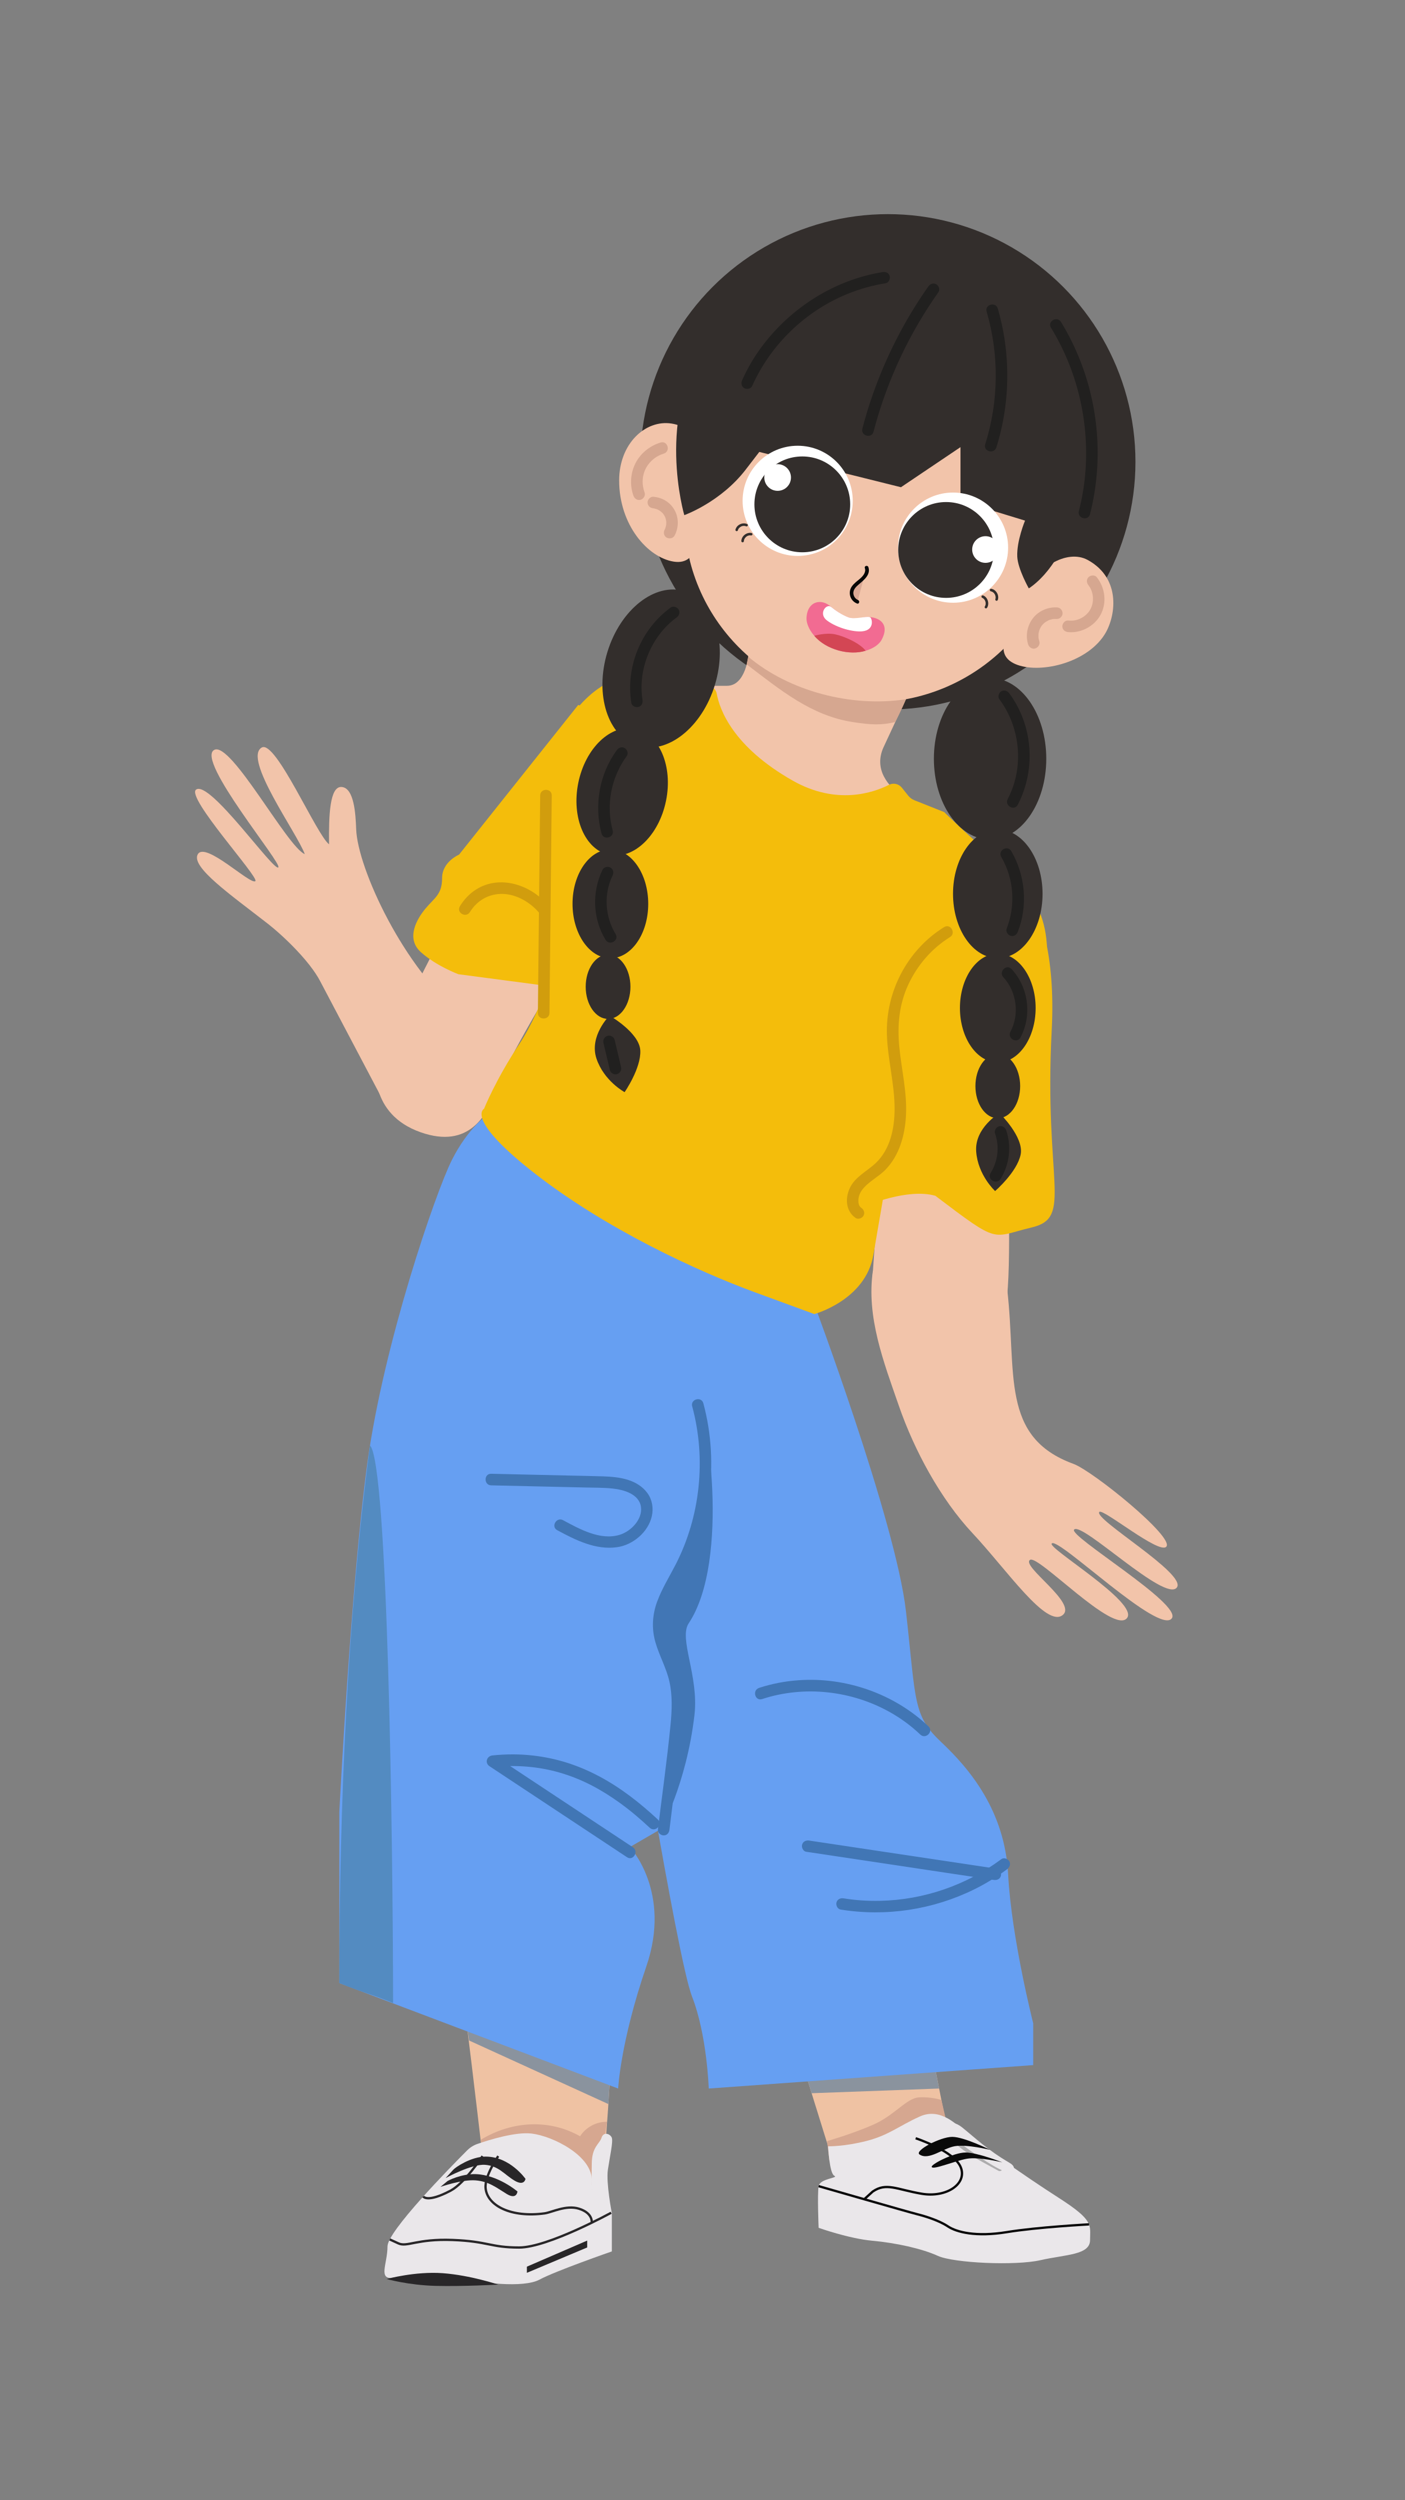 <?xml version="1.0" encoding="UTF-8"?>
<svg id="_圖層_1" data-name="圖層 1" xmlns="http://www.w3.org/2000/svg" viewBox="0 0 607.25 1080">
  <rect x="0" y="0" width="607.25" height="1080" fill="#808080" stroke="none"/>
  <defs>
    <style>
      .cls-1 {
        stroke: #0a0a0a;
      }

      .cls-1, .cls-2 {
        fill: none;
        stroke-miterlimit: 10;
      }

      .cls-2 {
        stroke: #282628;
      }

      .cls-3 {
        fill: #f4bd0b;
      }

      .cls-3, .cls-4, .cls-5, .cls-6, .cls-7, .cls-8, .cls-9, .cls-10, .cls-11, .cls-12, .cls-13, .cls-14, .cls-15, .cls-16, .cls-17, .cls-18, .cls-19, .cls-20, .cls-21, .cls-22 {
        stroke-width: 0px;
      }

      .cls-4 {
        fill: #282628;
      }

      .cls-5 {
        fill: #538bc1;
      }

      .cls-6 {
        fill: #0a0a0a;
      }

      .cls-7 {
        fill: #070707;
      }

      .cls-8 {
        fill: #4176b5;
      }

      .cls-9 {
        fill: #21201f;
      }

      .cls-10 {
        fill: #d34654;
      }

      .cls-11 {
        fill: #d19d0d;
      }

      .cls-12 {
        fill: #adacad;
      }

      .cls-13 {
        fill: #d6a790;
      }

      .cls-14 {
        fill: #dba995;
      }

      .cls-15 {
        fill: #8a939e;
      }

      .cls-16 {
        fill: #332e2c;
      }

      .cls-17 {
        fill: #efc2a3;
      }

      .cls-18 {
        fill: #f2c4aa;
      }

      .cls-19 {
        fill: #fff;
      }

      .cls-20 {
        fill: #eae7ea;
      }

      .cls-21 {
        fill: #f26b92;
      }

      .cls-22 {
        fill: #669ff2;
      }
    </style>
  </defs>
  <circle id="hair" class="cls-16" cx="383.75" cy="199.5" r="107"/>
  <g id="hand">
    <path id="arm" class="cls-18" d="m195.52,394.99l-33.01,64.85s-3.31,21.34,19.32,29.28c20.79,7.29,28.98-6.98,33.67-20.45s30.95-55.83,30.95-55.83l-50.92-17.85Z"/>
    <path id="arm-2" data-name="arm" class="cls-18" d="m382,481.19l-4.91,70.71s1.94,29.52,25.86,31.21c25.14,1.77,30.67-9.36,32.32-23.52,1.98-17,0-72.42,0-72.42l-53.27-5.98Z"/>
    <g id="hand-2" data-name="hand">
      <path class="cls-18" d="m200.1,438.7c-25.36-19.88-45.54-63.52-46.16-80.51-.25-6.79-.91-17.68-6.18-18.23s-5.69,12.21-5.54,24.76c-5.5-4.21-23.03-45.19-29.07-41.82-8.37,4.67,15.31,37.04,18.57,46.05-7.57-3.07-31.89-48.82-39.12-45.02-8.21,4.31,29.68,49.33,27.68,50.76-2.05,1.8-29.62-37.8-35.52-33.61-4.57,3.25,27.45,38.09,25.6,39.55-2.19,1.71-21.68-17.36-24.89-11.58-3.04,5.46,14.26,17.5,29.98,29.74,7.47,5.81,18.44,16.54,22.85,24.91,9.22,17.49,18.45,34.98,27.67,52.46l34.15-37.46Z"/>
    </g>
    <path class="cls-18" d="m435.33,557.02c4.18,36.33-3.14,63.74,28.66,75.35,8.3,3.03,43.94,31.84,40.06,35.8-3.21,3.27-27.24-16.6-28.9-15.07-2.84,2.97,38.04,26.82,33.48,32.68-5.07,6.52-40.96-28.53-44.38-25.05-2.69,2.68,46.66,32.09,42.24,38.32-5.33,7.5-49.03-35.13-51.88-32.33-2.53,1.68,37.67,25.53,32.51,32.22-5.73,7.42-38.62-27.73-41.97-25.09-3.8,2.71,20.38,18.58,14.24,23.74-7.04,5.92-24.17-19.41-39.11-35.35-13.78-14.71-25.14-35.78-31.74-54.83-6.61-19.04-14.2-38.59-11.26-58.53l58.04,8.15Z"/>
  </g>
  <g id="face">
    <path class="cls-18" d="m457.53,222.53c1.24,44.65-36.21,80.89-80.89,80.89s-80.89-36.21-80.89-80.89,36.22-79.96,80.89-80.89c44.55-.92,79.32,24.36,80.89,80.89Z"/>
    <path class="cls-18" d="m305.31,213.13c-2.68,17.08-2.87,31.24-14.1,29.48s-23.61-15.81-23.61-35.05c0-15.99,11.4-26.35,22.63-24.6s17.76,13.08,15.09,30.17Z"/>
    <path class="cls-18" d="m441.42,258.65c-5.96,13.59-12.53,23.85-2.63,28.19s30.3-.02,38.46-12.48c4.93-7.52,7.72-24.34-7.12-32.46-8.96-4.91-22.74,3.17-28.7,16.76Z"/>
    <path class="cls-18" d="m323.49,282.74s-1.03,13.51-9.31,13.51h-8.27s.81,20.58,26.42,39.1c25.61,18.52,34.82,28.33,52.55,27.24s21-10.35,21-10.35c0,0-32.69-10.58-23.97-29.54,8.72-18.95,17.43-36.93,17.43-36.93l-75.85-3.04Z"/>
  </g>
  <path id="leg" class="cls-17" d="m208.55,931.38s-4.92-41.91-6.45-53.86c-3.14-24.55,12.35-23.31,25.02-22.21,12.66,1.11,36.77,9.4,36.88,28.21.11,18.8-3.88,60.4-3.88,60.4l-51.57-12.54Z"/>
  <polygon id="leg-2" data-name="leg" class="cls-17" points="357.92 927.15 337.65 861.96 369.68 845.17 394.65 845.17 408.35 914.61 363.25 933.09 357.92 927.15"/>
  <path class="cls-13" d="m207.81,924.31c13.73-8.34,29.92-8.89,42.9-1.49,2.47-3.9,7.06-6.36,11.67-6.26-.98,6.65-1.97,13.31-2.95,19.96-.46,3.09-1.16,6.57-3.81,8.23-1.85,1.16-4.25,1.09-6.3.36s-3.82-2.07-5.56-3.38c-4.07-3.07-8.14-6.14-12.22-9.21-2.02-1.53-4.15-3.1-6.65-3.52-3.71-.63-7.48,1.42-11.2.82-2.33-.37-4.47-1.83-5.67-3.87l-.22-1.65Z"/>
  <path class="cls-13" d="m357.47,924.9s10.37-2.93,19.77-7.01,14.52-11.52,19.85-11.87,9.78,1.1,9.78,1.1l2.29,9.82-47.37,17.12-3.35-.96-.97-8.19Z"/>
  <g id="shoe">
    <path class="cls-20" d="m206.38,926.1c-1.69.59-3.22,1.55-4.49,2.82-7.44,7.45-34.41,34.92-34.41,41.46,0,7.58-4.33,14.62,2.71,13.54,7.04-1.08,20.58-1.95,28.71.11,8.12,2.06,27.23,4.5,34.27.71,7.04-3.79,31.27-12.19,31.27-12.19v-16.65s-9.21-2.85-8.67-13.68c.54-10.83-16.79-19.5-26-20.58-6.98-.82-18.31,2.71-23.39,4.47Z"/>
    <path class="cls-4" d="m167.09,984.47s9.36,2.67,21.22,2.97,27.03-.55,27.03-.55c0,0-11.96-4.04-23.94-4.93s-24.31,2.52-24.31,2.52Z"/>
    <polygon class="cls-4" points="227.72 979.14 253.79 967.87 253.79 970.84 227.72 981.8 227.72 979.14"/>
    <path class="cls-2" d="m215.34,931.38s-5.93,8.44-5.47,13.79c.66,7.66,11.11,12.92,25.54,10.94,3.08-.42,9.29-3.74,14.82-2.01,6.37,1.99,5.5,6.26,5.5,6.26"/>
    <path class="cls-2" d="m208.55,931.38s-7.69,11.7-13.77,14.91c-10.24,5.41-11.84,2.53-11.84,2.53"/>
    <path class="cls-4" d="m209.94,931.6c10.46-.02,17.18,9.61,17.18,9.61,0,0-.46,3.34-4.82.71s-6.77-6.31-12.62-6.77c-5.85-.46-17.09,5.73-17.09,5.73,0,0,2.56-2.74,3.37-3.66s7.51-5.62,13.97-5.63Z"/>
    <path class="cls-4" d="m193.42,942.14s5.74-3.17,12.2-2.97c9.67.3,18.03,7.49,18.03,7.49,0,0-.27,3.72-4.63,1.08s-7.63-5.42-13.48-5.88c-5.85-.46-15.18,2.83-15.18,2.83l3.07-2.54Z"/>
    <path class="cls-20" d="m264.42,955.89s-2.53-12.96-1.69-18.62,2.34-12.17,1.69-13.85-3.58-2.73-4.42,0-4.22,3.87-4.23,11.33-.83,14.15,2.32,17.38c3.15,3.23,6.34,3.76,6.34,3.76Z"/>
    <path class="cls-2" d="m168.46,967.38l3.75,1.71c3.75,1.71,8-2.07,23.41-1.48s16.3,3.26,28.75,3.26,39.77-15.02,39.77-15.02"/>
  </g>
  <g id="shoe-2" data-name="shoe">
    <path class="cls-20" d="m357.92,927.15s.53,11.64,2.65,12.7-6.13,1.09-6.75,4.51,0,18,0,18c0,0,13.03,4.66,23.28,5.59s21.41,3.41,28.24,6.52,33.52,4.34,44.38,1.86,21.41-2.17,21.41-8.69,1.86-8.38-13.66-18.31-35.07-23.9-39.41-27.62-11.48-11.48-20.48-7.45-13.35,8.07-22.97,10.55-16.69,2.34-16.69,2.34Z"/>
    <path class="cls-12" d="m433.19,935.12c-9.62-5.59-8.23-6.98-13.71-11.37-5.16-4.13-10.86-1.25-4.81,3.71,4.66,3.83,10.52,6.73,16.85,10.26.75.42,1.68-.12,1.68-.98v-1.62Z"/>
    <path class="cls-20" d="m436.32,934.27c-9.62-5.59-15.07-10.97-20.55-15.35-5.16-4.13-10.86-1.25-4.81,3.71,5.1,4.18,14.62,11.1,20.74,14.22,5.46,2.78,8.88-.1,4.62-2.57Z"/>
    <path class="cls-1" d="m395.76,923.67s16.61,5.45,19.48,12.53-6.09,13.29-16.95,11.43-15.21-4.97-21.1-.93l-3.67,3.32"/>
    <path class="cls-1" d="m353.82,944.36s38.79,11.17,42.52,12.1,9.62,2.79,13.35,5.28,12.1,4.66,25.45,2.48,35.53-3.35,35.53-3.35"/>
    <path class="cls-6" d="m411.56,923.07c5.16,0,16.36,5.6,16.36,5.6,0,0-10.09-2.47-15.24-1.57s-11.21,6.28-15.24,3.59c-2.45-1.59,8.97-7.62,14.12-7.62Z"/>
    <path class="cls-6" d="m417.28,929.82c5.16,0,15.91,4.26,15.91,4.26,0,0-10.09-2.47-15.24-1.57s-14.58,4.91-15.24,3.59c-.74-.98,9.42-6.27,14.58-6.27Z"/>
  </g>
  <polygon class="cls-15" points="202.74 881.44 200.38 865.81 263.73 895.03 262.96 908.91 202.74 881.44"/>
  <polygon class="cls-15" points="350.79 904.22 405.9 902.19 402.98 887.36 346.52 890.48 350.79 904.22"/>
  <g id="pant">
    <path class="cls-22" d="m301.61,616.61s-11.14,49.62-10.13,73.93c1.01,24.3,19.11,85.07-.07,96.2l-19.18,11.14s18.23,19.24,7.09,51.65-12.15,52.66-12.15,52.66l-120.51-45.57v-73.93s5.06-99.24,12.15-150.89,29.37-116.46,36.46-130.64c7.09-14.18,15.84-19.98,15.84-19.98l90.49,52.39s7.09,18.43,7.09,35.55-7.09,47.49-7.09,47.49Z"/>
    <path class="cls-22" d="m350.75,560.17s36.45,96.97,40.83,136,2.94,44.82,15.23,56.38c12.29,11.57,27.47,29.64,28.91,57.11s10.84,64.34,10.84,64.34v18.07l-140.24,10.12s-.72-23.13-7.23-39.76-28.87-155.47-28.87-155.47l-4.37-74.36,35.75-99.03,49.14,26.59Z"/>
  </g>
  <g id="cother">
    <path class="cls-3" d="m309.79,299.69c-.36-1.97-2-3.45-3.99-3.64l-32.92-3.06s-11.05-2.55-24.66,14.46-3.3,72.04-4.15,86.49c-.85,14.46-9.35,41.67-19.56,56.97s-15.31,28.06-15.31,28.06c0,0-8.5,4.25,22.11,28.06,30.61,23.81,69.63,41.91,95.14,51.26l25.51,9.35s22.11-5.95,25.51-25.51,5.1-29.76,5.1-29.76c0,0,17.01-2.55,26.36-18.71,9.35-16.16,41.67-57.11,41.67-63.42s9.35-32.67-12.76-52.23-29.76-27.21-29.76-27.21l-12.84-5.1c-1.06-.42-1.99-1.11-2.7-2l-2.77-3.46c-1.34-1.67-3.66-2.18-5.57-1.21-6.52,3.31-22.51,8.99-41.6-1.83-25.87-14.66-31.57-30.74-32.82-37.52Z"/>
    <path class="cls-3" d="m249.92,304.51l-51.52,64.67s-7.32,3.06-7.32,10.1-3.17,8.45-7.04,13.03-8.8,13.03-2.11,19.02,16.2,9.51,16.2,9.51l35.95,4.74,11.97-8.1s30.64-56,30.64-59.17,1.03-23.05-5.31-35.73-21.46-18.07-21.46-18.07Z"/>
    <path class="cls-3" d="m427.28,367.84s30.68,11.48,27.28,77.11c-3.41,65.63,9.38,80.97-8.52,85.24s-13.64,7.67-41.77-13.64c-11.93-3.41-29.83,4.26-29.83,4.26,0,0,29.83-43.47,32.39-78.42,2.56-34.95,20.46-74.55,20.46-74.55Z"/>
  </g>
  <g id="hair-2" data-name="hair">
    <path class="cls-16" d="m295.76,222.53s15.68-5.57,26.51-19.64c6.86-8.91,5.9-7.67,5.9-7.67l61.23,15.25,25.73-17.32v23.21l27.9,8.53s-3.68,8.78-3.36,15.6c.25,5.3,4.98,13.67,4.98,13.67,0,0,21.83-12.73,21.85-53.2.05-93.95-119.89-109.39-160.59-53.2-22.87,31.57-10.15,74.78-10.15,74.78Z"/>
    <ellipse class="cls-16" cx="427.92" cy="327.76" rx="24.29" ry="34.91"/>
    <ellipse class="cls-16" cx="285.75" cy="288.79" rx="34.91" ry="24.29" transform="translate(-73.71 478.12) rotate(-73.08)"/>
    <ellipse class="cls-16" cx="431.25" cy="386.11" rx="19.35" ry="27.81"/>
    <ellipse class="cls-16" cx="268.89" cy="342.04" rx="27.81" ry="19.35" transform="translate(-119.78 537.55) rotate(-78.53)"/>
    <ellipse class="cls-16" cx="431.25" cy="435.43" rx="16.36" ry="23.51"/>
    <ellipse class="cls-16" cx="263.81" cy="390.43" rx="16.36" ry="23.51"/>
    <ellipse class="cls-16" cx="431.25" cy="469.16" rx="9.67" ry="13.9"/>
    <ellipse class="cls-16" cx="262.81" cy="426.25" rx="9.67" ry="13.9"/>
    <path class="cls-16" d="m263.43,438.71s-8.89,8.81-5.64,18.55c3.25,9.74,12.17,14.52,12.17,14.52,0,0,7.17-10.32,6.78-18.01-.39-7.7-13.3-15.06-13.3-15.06Z"/>
    <path class="cls-16" d="m431.98,480.84s-10.8,6.33-10.07,16.57c.73,10.24,8.18,17.09,8.18,17.09,0,0,9.51-8.21,11.04-15.77,1.53-7.55-9.15-17.89-9.15-17.89Z"/>
  </g>
  <g id="mouth">
    <path class="cls-21" d="m361.89,280.82c-9.46-2.88-13.37-9.89-13.31-13.64.11-7.29,6.32-9.14,10.73-4.91,4.81,3.72,8.4,5.78,13.25,4.56s12.99,1.16,8.48,9.56c-2.1,3.91-9.99,7.21-19.14,4.43Z"/>
    <path class="cls-19" d="m359.2,262.17c1.62,1.31,4.61,3.48,7.51,4.51s7.34-.59,9.24-.1c.98.25,2.33,5.67-3.4,6.15-3.75.31-10.6-1.38-15.04-4.63-4.02-2.94-.35-7.58,1.69-5.92Z"/>
    <path class="cls-10" d="m360.92,274.01c4.04.84,10.71,3.83,13.23,7.09-6.83,2.19-17.16-.37-22.21-6.46,0,0,4.94-1.47,8.98-.63Z"/>
  </g>
  <g id="nose">
    <path class="cls-14" d="m374.55,245.19c.76,1.98-.77,4.08-2.4,5.43s-3.58,2.67-4.04,4.74c-.41,1.85.72,3.93,2.5,4.58"/>
    <path class="cls-7" d="m373.79,245.4c.61,1.77-.76,3.41-2.02,4.51s-2.58,1.98-3.54,3.32c-1.9,2.64-.85,6.27,2.17,7.48.95.38,1.36-1.15.42-1.53-1.24-.5-2.08-1.88-2-3.22.1-1.48,1.28-2.6,2.34-3.5,2.16-1.84,5.28-4.21,4.16-7.48-.33-.96-1.86-.55-1.53.42h0Z"/>
  </g>
  <g id="eye">
    <circle class="cls-19" cx="344.76" cy="216.35" r="23.8"/>
    <circle class="cls-19" cx="411.91" cy="236.57" r="23.8"/>
    <circle class="cls-16" cx="408.91" cy="237.57" r="20.7"/>
    <circle class="cls-16" cx="346.76" cy="217.87" r="20.7"/>
    <circle class="cls-19" cx="336.1" cy="206.27" r="5.76"/>
    <circle class="cls-19" cx="425.94" cy="237.38" r="5.76"/>
    <path class="cls-16" d="m322.97,226.39c-1.02-.44-2.12-.39-3.12.08-.94.44-1.7,1.28-1.98,2.29-.19.69.87.98,1.06.29.03-.11.06-.21.1-.31-.04.09.03-.05.03-.07.02-.04.04-.08.06-.12.05-.09.1-.17.16-.25.09-.14-.06.07.04-.06.03-.04.07-.08.11-.12.29-.32.51-.48.91-.68.04-.02.08-.04.12-.06-.09.04.07-.03.07-.03.09-.03.19-.06.29-.09s.19-.04.29-.07c.13-.03-.05,0,.07-.01.05,0,.11-.01.16-.01.1,0,.2,0,.3,0,.05,0,.11,0,.16.01.04,0,.12.02.04,0,.11.02.21.04.32.07.05.01.1.03.16.05.02,0,.16.06.07.03.27.12.59.08.76-.2.14-.23.08-.64-.2-.76h0Z"/>
    <path class="cls-16" d="m321.52,233.72c0-.05,0-.1,0-.15,0-.07,0-.07,0,0,0-.02,0-.05.01-.07.02-.1.04-.2.07-.29.02-.06.03-.11.05-.17,0-.02.06-.16.02-.05.04-.09.08-.18.13-.27s.1-.17.16-.26c.03-.04.06-.08.09-.12-.07.09.04-.04.04-.05.14-.16.29-.31.45-.44.03-.02.03-.02-.01,0,.02-.02.04-.03.06-.04.04-.03.08-.06.13-.09.09-.06.19-.12.28-.17.04-.02.09-.05.14-.07.02-.01.16-.06.05-.02.09-.04.19-.07.29-.1s.19-.05.29-.07c.04,0,.15-.02.05-.01.05,0,.1-.01.15-.01.1,0,.2,0,.3,0,.06,0,.12,0,.18.01.04,0,.03,0-.02,0,.03,0,.07.01.1.02.29.05.6-.08.68-.39.07-.27-.09-.62-.39-.68-2.14-.4-4.32,1.3-4.41,3.49-.01.3.26.55.55.55.31,0,.54-.25.55-.55h0Z"/>
    <path class="cls-16" d="m428.18,255.41c.78.15,1.37.61,1.76,1.28.12.2.17.32.22.47.07.2.12.41.15.62-.02-.12,0,.05,0,.06,0,.05,0,.1,0,.16,0,.11,0,.21,0,.31,0,.02-.02.17,0,.06,0,.04-.02.09-.02.13-.02.11-.06.22-.09.33-.1.28.11.6.39.68.3.08.58-.1.68-.39.67-1.98-.72-4.39-2.78-4.78-.29-.06-.6.08-.68.39-.07.27.09.62.39.68h0Z"/>
    <path class="cls-16" d="m426.62,262.54c1.1-1.78.33-4.44-1.6-5.29-.27-.12-.59-.08-.76.2-.14.23-.08.63.2.76.73.32,1.21.92,1.43,1.63.03.09.05.18.07.28.03.12.04.2.04.25.02.21.02.42,0,.62,0,.01-.02.15-.01.1s-.02.08-.02.09c-.02.1-.05.2-.08.3-.06.19-.11.3-.24.51-.38.61.58,1.16.95.56h0Z"/>
  </g>
  <path class="cls-8" d="m299.18,607.51c6.11,22.69,3.56,47.6-7.25,68.5-2.72,5.26-5.87,10.31-7.92,15.89s-2.43,11.54-.78,17.36,4.74,11.17,6.09,17.11,1.1,12.51.49,18.71c-1.49,15.12-3.63,30.19-5.46,45.27-.16,1.34,1.27,2.5,2.5,2.5,1.49,0,2.34-1.15,2.5-2.5,1.65-13.54,3.33-27.08,4.95-40.63.77-6.45,1.43-12.99.7-19.48-.36-3.23-1.02-6.38-2.09-9.45-.95-2.72-2.12-5.35-3.17-8.02s-2.05-5.45-2.46-8.32-.09-5.7.66-8.44c1.54-5.64,4.67-10.67,7.41-15.78,5.66-10.53,9.44-21.99,11.07-33.83,1.85-13.42,1.1-27.12-2.43-40.22-.84-3.1-5.66-1.79-4.82,1.33h0Z"/>
  <path class="cls-8" d="m401.28,745.74c-14.84-14.12-35.77-21.38-56.17-19.92-5.79.41-11.53,1.5-17.04,3.31-3.04,1-1.74,5.83,1.33,4.82,18.25-5.98,38.77-3.67,55.45,5.78,4.68,2.65,9.01,5.84,12.9,9.55,2.33,2.22,5.87-1.31,3.54-3.54h0Z"/>
  <path class="cls-8" d="m432.79,803.1c-15.09,11.27-33.6,17.62-52.43,18.01-5.26.11-10.54-.23-15.74-1.07-1.33-.22-2.69.34-3.08,1.75-.33,1.19.41,2.86,1.75,3.08,19.65,3.18,39.98.07,57.83-8.74,4.99-2.46,9.74-5.38,14.19-8.71,1.08-.81,1.63-2.16.9-3.42-.62-1.06-2.33-1.71-3.42-.9h0Z"/>
  <path class="cls-8" d="m430.84,807.25c-21.09-3.17-42.18-6.34-63.28-9.5-5.93-.89-11.86-1.78-17.8-2.67-1.33-.2-2.69.33-3.08,1.75-.32,1.18.4,2.87,1.75,3.08,21.09,3.17,42.18,6.34,63.28,9.5,5.93.89,11.86,1.78,17.8,2.67,1.33.2,2.69-.33,3.08-1.75.32-1.18-.4-2.87-1.75-3.08h0Z"/>
  <path class="cls-8" d="m212.28,641.63c9.08.21,18.15.41,27.23.62l13.49.31c3.86.09,7.76.04,11.61.43,4.93.49,11.66,2.37,12.42,7.99.71,5.28-4.23,10.46-9.12,11.99-8.37,2.62-17.43-2.46-24.56-6.29-2.83-1.53-5.36,2.79-2.52,4.32,7.92,4.26,16.59,8.65,25.86,7.35,6.86-.96,13.44-6.48,15.02-13.34.79-3.44.22-7.11-1.87-10s-5.18-4.75-8.59-5.8-7.09-1.35-10.65-1.47c-4.86-.16-9.73-.22-14.59-.34-11.24-.26-22.48-.51-33.72-.77-3.22-.07-3.22,4.93,0,5h0Z"/>
  <path class="cls-8" d="m273.52,797.96c-15.45-10.22-30.9-20.44-46.34-30.65-4.36-2.89-8.73-5.77-13.09-8.66l-1.26,4.66c9.89-.99,19.82-.32,29.37,2.5s17.55,7.19,25.26,12.69c4.71,3.35,9.12,7.1,13.34,11.04,2.35,2.19,5.89-1.33,3.54-3.54-7.66-7.14-16-13.69-25.27-18.62s-18.53-7.85-28.56-9.02c-5.87-.69-11.8-.66-17.68-.06-2.44.25-3.43,3.22-1.26,4.66,15.45,10.22,30.9,20.44,46.34,30.65,4.36,2.89,8.73,5.77,13.09,8.66,2.69,1.78,5.2-2.55,2.52-4.32h0Z"/>
  <path class="cls-5" d="m169.9,865.26c-9.98-4.16-13.25-4.49-23.23-8.65,0-76.4,3.47-158.02,13.26-232.21,7.69,7.88,9.88,169.68,9.97,240.85Z"/>
  <path class="cls-8" d="m285.82,695.33c-5.36,7.03,4.73,19.55,6.35,36.53,1.9,19.89-3.99,48.45-6.54,58.48,0,0,11.07-19.78,14.52-49.51,1.96-16.9-6.9-32.97-2.49-39.6,18.3-27.53,7.55-94.38,3.93-94.39,0,0,12.36,51.55-15.76,88.48Z"/>
  <path class="cls-11" d="m408.08,400.47c-15.99,9.89-25.41,28.03-24.74,46.75.38,10.71,3.35,21.19,3.31,31.92-.03,8.28-1.86,17.25-8.07,23.2-3.74,3.58-8.98,5.95-11.28,10.85-2.07,4.42-1.8,9.92,2.46,12.91,1.11.78,2.78.2,3.42-.9.73-1.25.21-2.64-.9-3.42s-1.33-2.08-1.28-3.41c.05-1.46.62-3,1.52-4.24,2.63-3.62,7.02-5.62,10.12-8.78,6.11-6.23,8.49-15.02,8.93-23.52.52-10.04-1.96-19.88-2.91-29.82-.87-9.1-.04-18.08,3.81-26.46,3.91-8.5,10.16-15.82,18.13-20.75,2.73-1.69.22-6.02-2.52-4.32h0Z"/>
  <path class="cls-11" d="m233.47,343.61c-.26,24.4-.51,48.8-.77,73.2-.07,6.91-.14,13.82-.22,20.74-.03,3.22,4.97,3.22,5,0,.26-24.4.51-48.8.77-73.2.07-6.91.14-13.82.22-20.74.03-3.22-4.97-3.22-5,0h0Z"/>
  <path class="cls-11" d="m203.09,394c3.2-5.21,8.46-8.04,14.34-7.85s11.8,3.61,15.78,8.36c.87,1.04,2.64.9,3.54,0,1.03-1.03.87-2.5,0-3.54-7.34-8.76-20.69-13.22-30.96-6.75-2.9,1.83-5.23,4.34-7.02,7.25-1.69,2.75,2.63,5.26,4.32,2.52h0Z"/>
  <path class="cls-9" d="m381.46,117.54c-20.61,3.33-39.34,15.17-51.87,31.75-3.5,4.63-6.47,9.65-8.83,14.95-.55,1.23-.36,2.69.9,3.42,1.07.62,2.87.34,3.42-.9,7.99-17.93,23.13-32.5,41.34-39.85,5.27-2.13,10.76-3.66,16.37-4.56,1.33-.22,2.08-1.88,1.75-3.08-.39-1.42-1.74-1.96-3.08-1.75h0Z"/>
  <path class="cls-9" d="m401.26,123.69c-10.21,14.49-18.35,30.39-24.18,47.13-1.65,4.72-3.1,9.51-4.36,14.35-.82,3.12,4.01,4.44,4.82,1.33,4.4-16.81,11.13-32.94,20-47.88,2.52-4.24,5.2-8.37,8.04-12.39.78-1.1.2-2.78-.9-3.42-1.25-.73-2.64-.21-3.42.9h0Z"/>
  <path class="cls-9" d="m426.43,134.61c5.46,18.69,5.24,38.74-.61,57.31-.97,3.08,3.86,4.39,4.82,1.33,4.75-15.1,5.89-31.17,3.53-46.8-.67-4.45-1.66-8.85-2.92-13.17-.9-3.08-5.73-1.77-4.82,1.33h0Z"/>
  <path class="cls-9" d="m454.25,141.59c11.22,18.26,16.39,39.9,14.94,61.27-.41,6.06-1.39,12.05-2.9,17.93-.8,3.12,4.02,4.45,4.82,1.33,5.54-21.7,4.06-45.11-4.09-65.97-2.32-5.93-5.13-11.66-8.46-17.08-1.68-2.74-6.01-.23-4.32,2.52h0Z"/>
  <path class="cls-9" d="m289.89,262.43c-12.85,9.35-19.51,25.52-17.03,41.21.21,1.33,1.88,2.08,3.08,1.75,1.42-.39,1.96-1.74,1.75-3.08-2.1-13.28,3.87-27.65,14.73-35.56,1.09-.79,1.63-2.17.9-3.42-.63-1.08-2.32-1.7-3.42-.9h0Z"/>
  <path class="cls-9" d="m266.59,324.04c-7.5,10.21-9.91,23.79-6.61,36,.84,3.1,5.66,1.79,4.82-1.33-2.99-11.02-.64-22.96,6.1-32.14.8-1.09.18-2.79-.9-3.42-1.27-.74-2.62-.19-3.42.9h0Z"/>
  <path class="cls-9" d="m260.45,375.67c-4.7,9.57-4.3,21.21,1.3,30.34,1.68,2.74,6,.23,4.32-2.52-4.62-7.55-5.21-17.32-1.3-25.29.59-1.21.33-2.7-.9-3.42-1.1-.64-2.82-.32-3.42.9h0Z"/>
  <path class="cls-9" d="m260.82,450.53c.93,3.91,1.85,7.82,2.78,11.72.3,1.27,1.82,2.15,3.08,1.75,1.33-.43,2.07-1.71,1.75-3.08-.93-3.91-1.85-7.82-2.78-11.72-.3-1.27-1.82-2.15-3.08-1.75-1.33.43-2.07,1.71-1.75,3.08h0Z"/>
  <path class="cls-9" d="m431.9,302.02c9.2,12.24,10.81,29.52,3.64,43.13-1.5,2.84,2.82,5.37,4.32,2.52,6.15-11.68,6.83-26.04,1.87-38.27-1.43-3.53-3.23-6.85-5.52-9.9-.81-1.08-2.16-1.63-3.42-.9-1.06.62-1.71,2.33-.9,3.42h0Z"/>
  <path class="cls-9" d="m432.74,370.17c5.5,9.37,6.29,20.9,2.34,31-.49,1.26.54,2.74,1.75,3.08,1.42.39,2.58-.48,3.08-1.75,4.42-11.28,3.27-24.42-2.84-34.85-1.63-2.77-5.95-.26-4.32,2.52h0Z"/>
  <path class="cls-9" d="m433.66,422.15c5.78,6.2,7.06,16.04,3.06,23.51-1.52,2.84,2.8,5.36,4.32,2.52,5.09-9.49,3.5-21.69-3.84-29.57-2.2-2.36-5.73,1.18-3.54,3.54h0Z"/>
  <path class="cls-9" d="m430.07,489.62c1.95,5.72,1.29,11.93-1.93,17.1-1.71,2.74,2.62,5.25,4.32,2.52,3.85-6.18,4.79-14.06,2.43-20.96-.44-1.28-1.72-2.12-3.08-1.75-1.24.34-2.18,1.79-1.75,3.08h0Z"/>
  <path class="cls-13" d="m285.51,191.16c-4.38,1.32-8.22,4.28-10.49,8.27-2.51,4.43-2.97,9.94-1.24,14.72.46,1.27,1.7,2.12,3.08,1.75,1.22-.34,2.21-1.8,1.75-3.08-1.29-3.57-1.16-7.53.73-10.87,1.64-2.9,4.36-5.03,7.5-5.98s1.76-5.75-1.33-4.82h0Z"/>
  <path class="cls-13" d="m282.38,219.58c.63.06-.35-.08.01,0,.16.03.32.06.48.09.32.07.63.16.93.27.07.02.58.22.25.08s.22.11.23.11c.29.14.57.3.85.48.11.07.22.14.32.22.51.34-.23-.21.04.02.24.22.49.42.72.65.11.12.22.23.33.35.05.05.39.48.17.2s.14.21.15.22c.09.13.18.27.26.41.15.26.29.54.42.81-.22-.47-.02-.03.02.08.06.16.11.33.16.5.09.33.16.67.22,1.02-.06-.35-.03-.21,0,.06.01.17.02.35.03.52,0,.35-.01.69-.04,1.04-.02.29-.04.16,0-.04-.04.2-.07.41-.12.61-.07.3-.16.6-.26.9-.08.23-.17.4-.02.08-.09.19-.18.38-.28.56-.61,1.16-.33,2.77.9,3.42,1.16.61,2.77.34,3.42-.9,1.83-3.47,1.88-7.76-.13-11.18s-5.33-5.23-9.05-5.58c-1.31-.12-2.56,1.24-2.5,2.5.07,1.46,1.1,2.37,2.5,2.5h0Z"/>
  <path class="cls-13" d="m470.47,252.86c2.27,2.86,2.55,7.32.71,10.51-.92,1.59-2.26,2.8-3.97,3.69-.79.41-1.56.68-2.58.89-.79.17-1.9.21-2.98.1-1.35-.13-2.5,1.24-2.5,2.5,0,1.46,1.15,2.37,2.5,2.5,5.54.54,11.33-2.52,13.99-7.41,2.86-5.26,2.04-11.7-1.63-16.32-.84-1.06-2.66-.88-3.54,0-1.04,1.04-.84,2.48,0,3.54h0Z"/>
  <path class="cls-13" d="m456.75,262.39c-3.81-.22-7.78,1.5-10.16,4.48-2.56,3.2-3.46,7.55-2.22,11.49.39,1.25,1.76,2.17,3.08,1.75,1.25-.4,2.17-1.74,1.75-3.08-.12-.38-.22-.76-.3-1.16-.01-.08-.08-.63-.05-.26s-.02-.29-.02-.36c-.02-.36-.02-.73,0-1.09.01-.19,0-.41.05-.6-.09.32-.04.27.01-.03.07-.36.15-.72.26-1.07.06-.19.13-.38.19-.57.16-.5-.2.38.05-.14.15-.3.29-.59.46-.88.1-.17.21-.34.32-.5.06-.09.47-.56.08-.13.24-.27.47-.54.72-.79.12-.11.23-.22.36-.33.07-.06.59-.45.1-.1.59-.42,1.19-.78,1.84-1.09.58-.28-.49.16.12-.05.19-.06.37-.13.56-.19.31-.09.63-.17.95-.24.13-.03.26-.05.38-.07l-.28.04s.52-.05.58-.05c.39-.02.78-.02,1.17,0,1.31.08,2.56-1.2,2.5-2.5-.06-1.42-1.1-2.42-2.5-2.5h0Z"/>
  <path class="cls-13" d="m323.38,283.66c17.71,14.91,44.59,22.02,68.17,18.39-1.58,4.01-4.64,9.86-4.64,9.86-6.05,1.41-10.25,1.25-18.35,0-18.01-2.78-31.31-13.9-45.84-24.91l.66-3.35Z"/>
</svg>